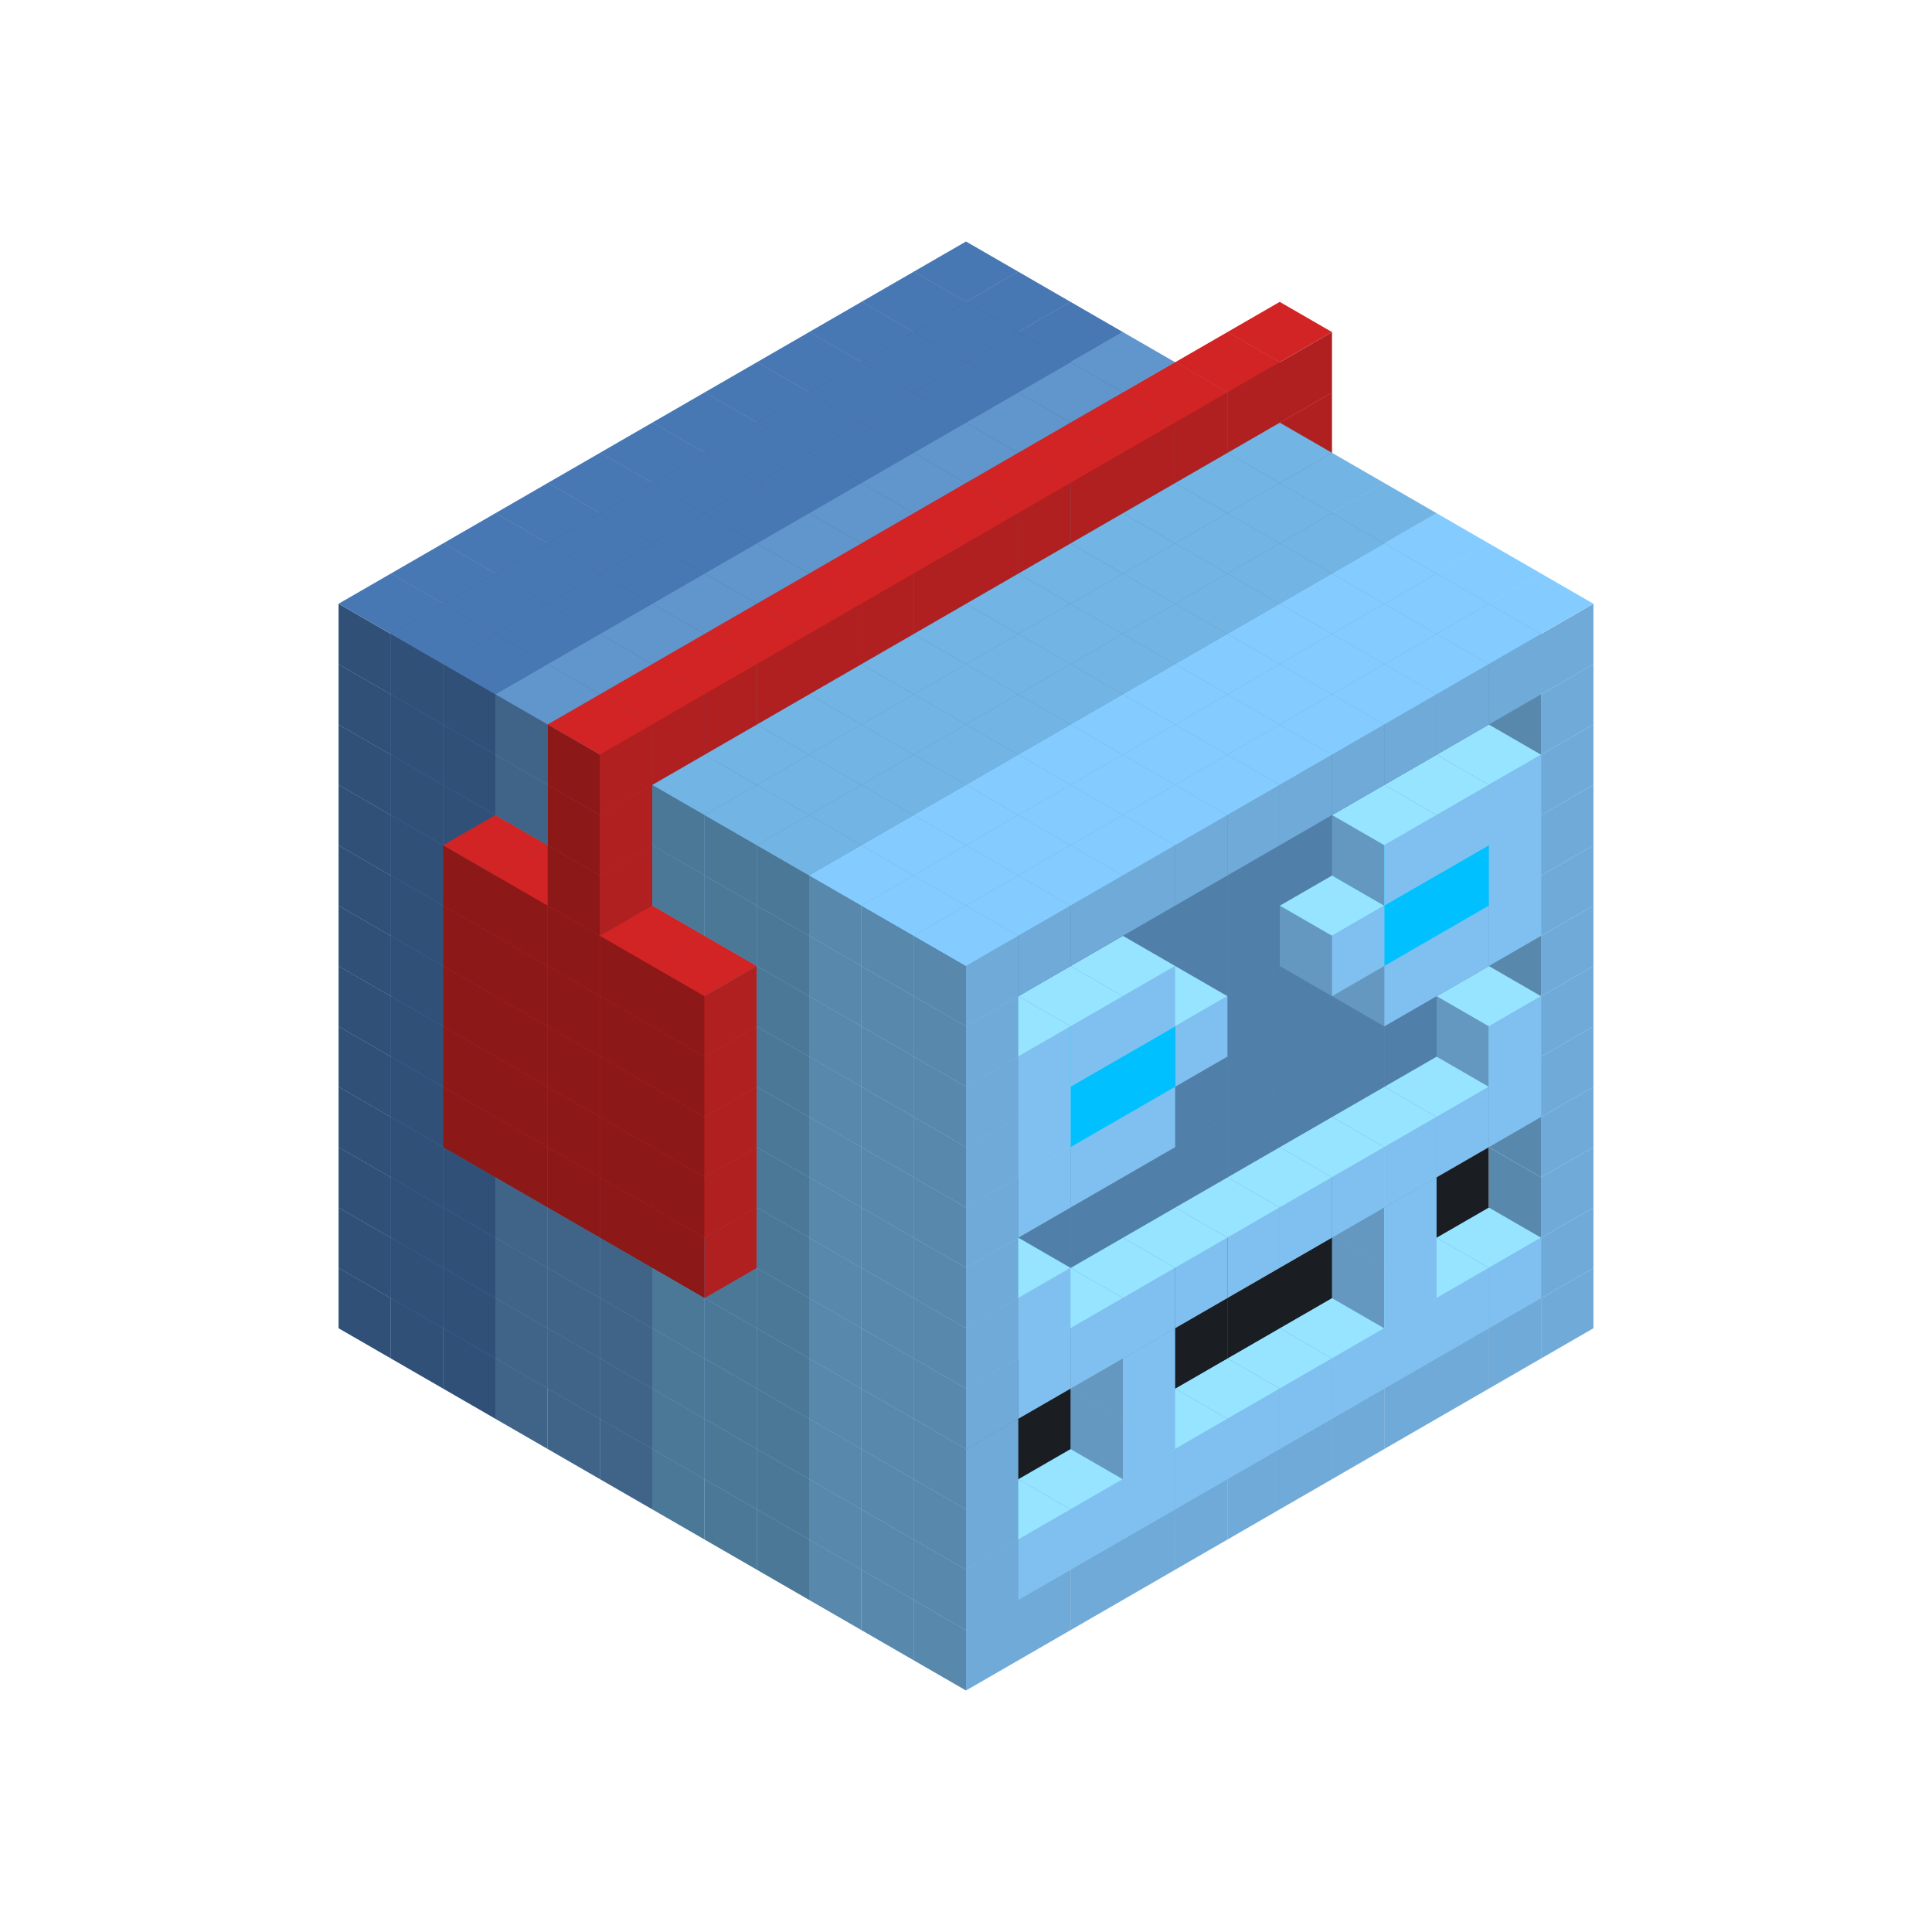 
<svg width='600' height='600' viewBox='4436371 5550000 3200000 3200000' xmlns='http://www.w3.org/2000/svg' xmlns:xlink='http://www.w3.org/1999/xlink'>
<use xlink:href='#v-0x0000010e-6' transform='translate(983738,3600000)'/>
<use xlink:href='#v-0x0000010e-6' transform='translate(1070341,3650000)'/>
<use xlink:href='#v-0x0000010e-6' transform='translate(1156944,3700000)'/>
<use xlink:href='#v-0x0000010e-2' transform='translate(1243547,3750000)'/>
<use xlink:href='#v-0x0000010e-2' transform='translate(1330150,3800000)'/>
<use xlink:href='#v-0x0000010e-2' transform='translate(1416753,3850000)'/>
<use xlink:href='#v-0x0000010e-5' transform='translate(1503356,3900000)'/>
<use xlink:href='#v-0x0000010e-5' transform='translate(1589959,3950000)'/>
<use xlink:href='#v-0x0000010e-5' transform='translate(1676562,4000000)'/>
<use xlink:href='#v-0x0000010e-4' transform='translate(1763165,4050000)'/>
<use xlink:href='#v-0x0000010e-4' transform='translate(1849768,4100000)'/>
<use xlink:href='#v-0x0000010e-4' transform='translate(2889004,3600000)'/>
<use xlink:href='#v-0x0000010e-4' transform='translate(2802401,3650000)'/>
<use xlink:href='#v-0x0000010e-4' transform='translate(2715798,3700000)'/>
<use xlink:href='#v-0x0000010e-4' transform='translate(2629195,3750000)'/>
<use xlink:href='#v-0x0000010e-4' transform='translate(2542592,3800000)'/>
<use xlink:href='#v-0x0000010e-4' transform='translate(2455989,3850000)'/>
<use xlink:href='#v-0x0000010e-4' transform='translate(2369386,3900000)'/>
<use xlink:href='#v-0x0000010e-4' transform='translate(2282783,3950000)'/>
<use xlink:href='#v-0x0000010e-4' transform='translate(2196180,4000000)'/>
<use xlink:href='#v-0x0000010e-4' transform='translate(2109577,4050000)'/>
<use xlink:href='#v-0x0000010e-4' transform='translate(2022974,4100000)'/>
<use xlink:href='#v-0x0000010e-4' transform='translate(1936371,4150000)'/>
<use xlink:href='#v-0x0000010e-6' transform='translate(983738,3500000)'/>
<use xlink:href='#v-0x0000010e-6' transform='translate(1070341,3550000)'/>
<use xlink:href='#v-0x0000010e-6' transform='translate(1156944,3600000)'/>
<use xlink:href='#v-0x0000010e-2' transform='translate(1243547,3650000)'/>
<use xlink:href='#v-0x0000010e-2' transform='translate(1330150,3700000)'/>
<use xlink:href='#v-0x0000010e-2' transform='translate(1416753,3750000)'/>
<use xlink:href='#v-0x0000010e-5' transform='translate(1503356,3800000)'/>
<use xlink:href='#v-0x0000010e-5' transform='translate(1589959,3850000)'/>
<use xlink:href='#v-0x0000010e-5' transform='translate(1676562,3900000)'/>
<use xlink:href='#v-0x0000010e-4' transform='translate(1763165,3950000)'/>
<use xlink:href='#v-0x0000010e-2' transform='translate(2715798,3500000)'/>
<use xlink:href='#v-0x0000010e-2' transform='translate(2629195,3550000)'/>
<use xlink:href='#v-0x0000010e-2' transform='translate(2542592,3600000)'/>
<use xlink:href='#v-0x0000010e-2' transform='translate(2455989,3650000)'/>
<use xlink:href='#v-0x0000010e-2' transform='translate(2369386,3700000)'/>
<use xlink:href='#v-0x0000010e-2' transform='translate(2282783,3750000)'/>
<use xlink:href='#v-0x0000010e-2' transform='translate(2196180,3800000)'/>
<use xlink:href='#v-0x0000010e-2' transform='translate(2109577,3850000)'/>
<use xlink:href='#v-0x0000010e-2' transform='translate(2022974,3900000)'/>
<use xlink:href='#v-0x0000010e-2' transform='translate(1936371,3950000)'/>
<use xlink:href='#v-0x0000010e-4' transform='translate(1849768,4000000)'/>
<use xlink:href='#v-0x0000010e-4' transform='translate(2889004,3500000)'/>
<use xlink:href='#v-0x0000010e-1' transform='translate(2802401,3550000)'/>
<use xlink:href='#v-0x0000010e-1' transform='translate(2715798,3600000)'/>
<use xlink:href='#v-0x0000010e-1' transform='translate(2629195,3650000)'/>
<use xlink:href='#v-0x0000010e-1' transform='translate(2542592,3700000)'/>
<use xlink:href='#v-0x0000010e-1' transform='translate(2455989,3750000)'/>
<use xlink:href='#v-0x0000010e-1' transform='translate(2369386,3800000)'/>
<use xlink:href='#v-0x0000010e-1' transform='translate(2282783,3850000)'/>
<use xlink:href='#v-0x0000010e-1' transform='translate(2196180,3900000)'/>
<use xlink:href='#v-0x0000010e-1' transform='translate(2109577,3950000)'/>
<use xlink:href='#v-0x0000010e-1' transform='translate(2022974,4000000)'/>
<use xlink:href='#v-0x0000010e-4' transform='translate(1936371,4050000)'/>
<use xlink:href='#v-0x0000010e-6' transform='translate(983738,3400000)'/>
<use xlink:href='#v-0x0000010e-6' transform='translate(1070341,3450000)'/>
<use xlink:href='#v-0x0000010e-6' transform='translate(1156944,3500000)'/>
<use xlink:href='#v-0x0000010e-2' transform='translate(1243547,3550000)'/>
<use xlink:href='#v-0x0000010e-2' transform='translate(1330150,3600000)'/>
<use xlink:href='#v-0x0000010e-2' transform='translate(1416753,3650000)'/>
<use xlink:href='#v-0x0000010e-5' transform='translate(1503356,3700000)'/>
<use xlink:href='#v-0x0000010e-5' transform='translate(1589959,3750000)'/>
<use xlink:href='#v-0x0000010e-5' transform='translate(1676562,3800000)'/>
<use xlink:href='#v-0x0000010e-4' transform='translate(1763165,3850000)'/>
<use xlink:href='#v-0x0000010e-7' transform='translate(2715798,3400000)'/>
<use xlink:href='#v-0x0000010e-7' transform='translate(2629195,3450000)'/>
<use xlink:href='#v-0x0000010e-7' transform='translate(2542592,3500000)'/>
<use xlink:href='#v-0x0000010e-7' transform='translate(2455989,3550000)'/>
<use xlink:href='#v-0x0000010e-7' transform='translate(2369386,3600000)'/>
<use xlink:href='#v-0x0000010e-7' transform='translate(2282783,3650000)'/>
<use xlink:href='#v-0x0000010e-7' transform='translate(2196180,3700000)'/>
<use xlink:href='#v-0x0000010e-7' transform='translate(2109577,3750000)'/>
<use xlink:href='#v-0x0000010e-7' transform='translate(2022974,3800000)'/>
<use xlink:href='#v-0x0000010e-7' transform='translate(1936371,3850000)'/>
<use xlink:href='#v-0x0000010e-4' transform='translate(1849768,3900000)'/>
<use xlink:href='#v-0x0000010e-4' transform='translate(2889004,3400000)'/>
<use xlink:href='#v-0x0000010e-1' transform='translate(2629195,3550000)'/>
<use xlink:href='#v-0x0000010e-1' transform='translate(2196180,3800000)'/>
<use xlink:href='#v-0x0000010e-4' transform='translate(1936371,3950000)'/>
<use xlink:href='#v-0x0000010e-6' transform='translate(983738,3300000)'/>
<use xlink:href='#v-0x0000010e-6' transform='translate(1070341,3350000)'/>
<use xlink:href='#v-0x0000010e-6' transform='translate(1156944,3400000)'/>
<use xlink:href='#v-0x0000010e-2' transform='translate(1243547,3450000)'/>
<use xlink:href='#v-0x0000010e-2' transform='translate(1330150,3500000)'/>
<use xlink:href='#v-0x0000010e-2' transform='translate(1416753,3550000)'/>
<use xlink:href='#v-0x0000010e-5' transform='translate(1503356,3600000)'/>
<use xlink:href='#v-0x0000010e-5' transform='translate(1589959,3650000)'/>
<use xlink:href='#v-0x0000010e-5' transform='translate(1676562,3700000)'/>
<use xlink:href='#v-0x0000010e-4' transform='translate(1763165,3750000)'/>
<use xlink:href='#v-0x0000010e-7' transform='translate(2715798,3300000)'/>
<use xlink:href='#v-0x0000010e-7' transform='translate(2629195,3350000)'/>
<use xlink:href='#v-0x0000010e-7' transform='translate(2542592,3400000)'/>
<use xlink:href='#v-0x0000010e-7' transform='translate(2455989,3450000)'/>
<use xlink:href='#v-0x0000010e-7' transform='translate(2369386,3500000)'/>
<use xlink:href='#v-0x0000010e-7' transform='translate(2282783,3550000)'/>
<use xlink:href='#v-0x0000010e-7' transform='translate(2196180,3600000)'/>
<use xlink:href='#v-0x0000010e-7' transform='translate(2109577,3650000)'/>
<use xlink:href='#v-0x0000010e-7' transform='translate(2022974,3700000)'/>
<use xlink:href='#v-0x0000010e-7' transform='translate(1936371,3750000)'/>
<use xlink:href='#v-0x0000010e-4' transform='translate(1849768,3800000)'/>
<use xlink:href='#v-0x0000010e-4' transform='translate(2889004,3300000)'/>
<use xlink:href='#v-0x0000010e-1' transform='translate(2629195,3450000)'/>
<use xlink:href='#v-0x0000010e-1' transform='translate(2196180,3700000)'/>
<use xlink:href='#v-0x0000010e-4' transform='translate(1936371,3850000)'/>
<use xlink:href='#v-0x0000010e-6' transform='translate(983738,3200000)'/>
<use xlink:href='#v-0x0000010e-6' transform='translate(1070341,3250000)'/>
<use xlink:href='#v-0x0000010e-6' transform='translate(1156944,3300000)'/>
<use xlink:href='#v-0x0000010e-2' transform='translate(1243547,3350000)'/>
<use xlink:href='#v-0x0000010e-2' transform='translate(1330150,3400000)'/>
<use xlink:href='#v-0x0000010e-2' transform='translate(1416753,3450000)'/>
<use xlink:href='#v-0x0000010e-5' transform='translate(1503356,3500000)'/>
<use xlink:href='#v-0x0000010e-5' transform='translate(1589959,3550000)'/>
<use xlink:href='#v-0x0000010e-5' transform='translate(1676562,3600000)'/>
<use xlink:href='#v-0x0000010e-4' transform='translate(1763165,3650000)'/>
<use xlink:href='#v-0x0000010e-2' transform='translate(2715798,3200000)'/>
<use xlink:href='#v-0x0000010e-2' transform='translate(2629195,3250000)'/>
<use xlink:href='#v-0x0000010e-2' transform='translate(2542592,3300000)'/>
<use xlink:href='#v-0x0000010e-2' transform='translate(2455989,3350000)'/>
<use xlink:href='#v-0x0000010e-2' transform='translate(2369386,3400000)'/>
<use xlink:href='#v-0x0000010e-2' transform='translate(2282783,3450000)'/>
<use xlink:href='#v-0x0000010e-2' transform='translate(2196180,3500000)'/>
<use xlink:href='#v-0x0000010e-2' transform='translate(2109577,3550000)'/>
<use xlink:href='#v-0x0000010e-2' transform='translate(2022974,3600000)'/>
<use xlink:href='#v-0x0000010e-2' transform='translate(1936371,3650000)'/>
<use xlink:href='#v-0x0000010e-4' transform='translate(1849768,3700000)'/>
<use xlink:href='#v-0x0000010e-4' transform='translate(2889004,3200000)'/>
<use xlink:href='#v-0x0000010e-1' transform='translate(2802401,3250000)'/>
<use xlink:href='#v-0x0000010e-1' transform='translate(2715798,3300000)'/>
<use xlink:href='#v-0x0000010e-1' transform='translate(2629195,3350000)'/>
<use xlink:href='#v-0x0000010e-1' transform='translate(2542592,3400000)'/>
<use xlink:href='#v-0x0000010e-1' transform='translate(2455989,3450000)'/>
<use xlink:href='#v-0x0000010e-1' transform='translate(2369386,3500000)'/>
<use xlink:href='#v-0x0000010e-1' transform='translate(2282783,3550000)'/>
<use xlink:href='#v-0x0000010e-1' transform='translate(2196180,3600000)'/>
<use xlink:href='#v-0x0000010e-1' transform='translate(2109577,3650000)'/>
<use xlink:href='#v-0x0000010e-1' transform='translate(2022974,3700000)'/>
<use xlink:href='#v-0x0000010e-4' transform='translate(1936371,3750000)'/>
<use xlink:href='#v-0x0000010e-6' transform='translate(983738,3100000)'/>
<use xlink:href='#v-0x0000010e-6' transform='translate(1070341,3150000)'/>
<use xlink:href='#v-0x0000010e-6' transform='translate(1156944,3200000)'/>
<use xlink:href='#v-0x0000010e-8' transform='translate(2282783,2650000)'/>
<use xlink:href='#v-0x0000010e-2' transform='translate(1243547,3250000)'/>
<use xlink:href='#v-0x0000010e-8' transform='translate(1156944,3300000)'/>
<use xlink:href='#v-0x0000010e-8' transform='translate(2369386,2700000)'/>
<use xlink:href='#v-0x0000010e-2' transform='translate(1330150,3300000)'/>
<use xlink:href='#v-0x0000010e-8' transform='translate(1243547,3350000)'/>
<use xlink:href='#v-0x0000010e-8' transform='translate(2455989,2750000)'/>
<use xlink:href='#v-0x0000010e-2' transform='translate(1416753,3350000)'/>
<use xlink:href='#v-0x0000010e-8' transform='translate(1330150,3400000)'/>
<use xlink:href='#v-0x0000010e-8' transform='translate(2542592,2800000)'/>
<use xlink:href='#v-0x0000010e-5' transform='translate(1503356,3400000)'/>
<use xlink:href='#v-0x0000010e-8' transform='translate(1416753,3450000)'/>
<use xlink:href='#v-0x0000010e-8' transform='translate(2629195,2850000)'/>
<use xlink:href='#v-0x0000010e-5' transform='translate(1589959,3450000)'/>
<use xlink:href='#v-0x0000010e-8' transform='translate(1503356,3500000)'/>
<use xlink:href='#v-0x0000010e-5' transform='translate(1676562,3500000)'/>
<use xlink:href='#v-0x0000010e-4' transform='translate(1763165,3550000)'/>
<use xlink:href='#v-0x0000010e-2' transform='translate(2715798,3100000)'/>
<use xlink:href='#v-0x0000010e-2' transform='translate(2629195,3150000)'/>
<use xlink:href='#v-0x0000010e-2' transform='translate(2542592,3200000)'/>
<use xlink:href='#v-0x0000010e-2' transform='translate(2455989,3250000)'/>
<use xlink:href='#v-0x0000010e-2' transform='translate(2369386,3300000)'/>
<use xlink:href='#v-0x0000010e-2' transform='translate(2282783,3350000)'/>
<use xlink:href='#v-0x0000010e-2' transform='translate(2196180,3400000)'/>
<use xlink:href='#v-0x0000010e-2' transform='translate(2109577,3450000)'/>
<use xlink:href='#v-0x0000010e-2' transform='translate(2022974,3500000)'/>
<use xlink:href='#v-0x0000010e-2' transform='translate(1936371,3550000)'/>
<use xlink:href='#v-0x0000010e-4' transform='translate(1849768,3600000)'/>
<use xlink:href='#v-0x0000010e-4' transform='translate(2889004,3100000)'/>
<use xlink:href='#v-0x0000010e-1' transform='translate(2802401,3150000)'/>
<use xlink:href='#v-0x0000010e-1' transform='translate(2022974,3600000)'/>
<use xlink:href='#v-0x0000010e-4' transform='translate(1936371,3650000)'/>
<use xlink:href='#v-0x0000010e-6' transform='translate(983738,3000000)'/>
<use xlink:href='#v-0x0000010e-6' transform='translate(1070341,3050000)'/>
<use xlink:href='#v-0x0000010e-6' transform='translate(1156944,3100000)'/>
<use xlink:href='#v-0x0000010e-8' transform='translate(2282783,2550000)'/>
<use xlink:href='#v-0x0000010e-2' transform='translate(1243547,3150000)'/>
<use xlink:href='#v-0x0000010e-8' transform='translate(1156944,3200000)'/>
<use xlink:href='#v-0x0000010e-8' transform='translate(2369386,2600000)'/>
<use xlink:href='#v-0x0000010e-2' transform='translate(1330150,3200000)'/>
<use xlink:href='#v-0x0000010e-8' transform='translate(1243547,3250000)'/>
<use xlink:href='#v-0x0000010e-8' transform='translate(2455989,2650000)'/>
<use xlink:href='#v-0x0000010e-2' transform='translate(1416753,3250000)'/>
<use xlink:href='#v-0x0000010e-8' transform='translate(1330150,3300000)'/>
<use xlink:href='#v-0x0000010e-8' transform='translate(2542592,2700000)'/>
<use xlink:href='#v-0x0000010e-5' transform='translate(1503356,3300000)'/>
<use xlink:href='#v-0x0000010e-8' transform='translate(1416753,3350000)'/>
<use xlink:href='#v-0x0000010e-8' transform='translate(2629195,2750000)'/>
<use xlink:href='#v-0x0000010e-5' transform='translate(1589959,3350000)'/>
<use xlink:href='#v-0x0000010e-8' transform='translate(1503356,3400000)'/>
<use xlink:href='#v-0x0000010e-5' transform='translate(1676562,3400000)'/>
<use xlink:href='#v-0x0000010e-4' transform='translate(1763165,3450000)'/>
<use xlink:href='#v-0x0000010e-2' transform='translate(2715798,3000000)'/>
<use xlink:href='#v-0x0000010e-2' transform='translate(2629195,3050000)'/>
<use xlink:href='#v-0x0000010e-2' transform='translate(2542592,3100000)'/>
<use xlink:href='#v-0x0000010e-2' transform='translate(2455989,3150000)'/>
<use xlink:href='#v-0x0000010e-2' transform='translate(2369386,3200000)'/>
<use xlink:href='#v-0x0000010e-2' transform='translate(2282783,3250000)'/>
<use xlink:href='#v-0x0000010e-2' transform='translate(2196180,3300000)'/>
<use xlink:href='#v-0x0000010e-2' transform='translate(2109577,3350000)'/>
<use xlink:href='#v-0x0000010e-2' transform='translate(2022974,3400000)'/>
<use xlink:href='#v-0x0000010e-2' transform='translate(1936371,3450000)'/>
<use xlink:href='#v-0x0000010e-4' transform='translate(1849768,3500000)'/>
<use xlink:href='#v-0x0000010e-4' transform='translate(2889004,3000000)'/>
<use xlink:href='#v-0x0000010e-4' transform='translate(1936371,3550000)'/>
<use xlink:href='#v-0x0000010e-6' transform='translate(983738,2900000)'/>
<use xlink:href='#v-0x0000010e-6' transform='translate(1070341,2950000)'/>
<use xlink:href='#v-0x0000010e-6' transform='translate(1156944,3000000)'/>
<use xlink:href='#v-0x0000010e-8' transform='translate(2282783,2450000)'/>
<use xlink:href='#v-0x0000010e-2' transform='translate(1243547,3050000)'/>
<use xlink:href='#v-0x0000010e-8' transform='translate(1156944,3100000)'/>
<use xlink:href='#v-0x0000010e-8' transform='translate(2369386,2500000)'/>
<use xlink:href='#v-0x0000010e-2' transform='translate(1330150,3100000)'/>
<use xlink:href='#v-0x0000010e-8' transform='translate(1243547,3150000)'/>
<use xlink:href='#v-0x0000010e-8' transform='translate(2455989,2550000)'/>
<use xlink:href='#v-0x0000010e-2' transform='translate(1416753,3150000)'/>
<use xlink:href='#v-0x0000010e-8' transform='translate(1330150,3200000)'/>
<use xlink:href='#v-0x0000010e-8' transform='translate(2542592,2600000)'/>
<use xlink:href='#v-0x0000010e-5' transform='translate(1503356,3200000)'/>
<use xlink:href='#v-0x0000010e-8' transform='translate(1416753,3250000)'/>
<use xlink:href='#v-0x0000010e-8' transform='translate(2629195,2650000)'/>
<use xlink:href='#v-0x0000010e-5' transform='translate(1589959,3250000)'/>
<use xlink:href='#v-0x0000010e-8' transform='translate(1503356,3300000)'/>
<use xlink:href='#v-0x0000010e-5' transform='translate(1676562,3300000)'/>
<use xlink:href='#v-0x0000010e-4' transform='translate(1763165,3350000)'/>
<use xlink:href='#v-0x0000010e-2' transform='translate(2715798,2900000)'/>
<use xlink:href='#v-0x0000010e-2' transform='translate(2629195,2950000)'/>
<use xlink:href='#v-0x0000010e-2' transform='translate(2542592,3000000)'/>
<use xlink:href='#v-0x0000010e-2' transform='translate(2455989,3050000)'/>
<use xlink:href='#v-0x0000010e-2' transform='translate(2369386,3100000)'/>
<use xlink:href='#v-0x0000010e-2' transform='translate(2282783,3150000)'/>
<use xlink:href='#v-0x0000010e-2' transform='translate(2196180,3200000)'/>
<use xlink:href='#v-0x0000010e-2' transform='translate(2109577,3250000)'/>
<use xlink:href='#v-0x0000010e-2' transform='translate(2022974,3300000)'/>
<use xlink:href='#v-0x0000010e-2' transform='translate(1936371,3350000)'/>
<use xlink:href='#v-0x0000010e-4' transform='translate(1849768,3400000)'/>
<use xlink:href='#v-0x0000010e-4' transform='translate(2889004,2900000)'/>
<use xlink:href='#v-0x0000010e-1' transform='translate(2802401,2950000)'/>
<use xlink:href='#v-0x0000010e-1' transform='translate(2715798,3000000)'/>
<use xlink:href='#v-0x0000010e-1' transform='translate(2629195,3050000)'/>
<use xlink:href='#v-0x0000010e-1' transform='translate(2196180,3300000)'/>
<use xlink:href='#v-0x0000010e-1' transform='translate(2109577,3350000)'/>
<use xlink:href='#v-0x0000010e-1' transform='translate(2022974,3400000)'/>
<use xlink:href='#v-0x0000010e-4' transform='translate(1936371,3450000)'/>
<use xlink:href='#v-0x0000010e-6' transform='translate(983738,2800000)'/>
<use xlink:href='#v-0x0000010e-6' transform='translate(1070341,2850000)'/>
<use xlink:href='#v-0x0000010e-6' transform='translate(1156944,2900000)'/>
<use xlink:href='#v-0x0000010e-8' transform='translate(2282783,2350000)'/>
<use xlink:href='#v-0x0000010e-2' transform='translate(1243547,2950000)'/>
<use xlink:href='#v-0x0000010e-8' transform='translate(1156944,3000000)'/>
<use xlink:href='#v-0x0000010e-8' transform='translate(2369386,2400000)'/>
<use xlink:href='#v-0x0000010e-2' transform='translate(1330150,3000000)'/>
<use xlink:href='#v-0x0000010e-8' transform='translate(1243547,3050000)'/>
<use xlink:href='#v-0x0000010e-8' transform='translate(2455989,2450000)'/>
<use xlink:href='#v-0x0000010e-2' transform='translate(1416753,3050000)'/>
<use xlink:href='#v-0x0000010e-8' transform='translate(1330150,3100000)'/>
<use xlink:href='#v-0x0000010e-8' transform='translate(2542592,2500000)'/>
<use xlink:href='#v-0x0000010e-5' transform='translate(1503356,3100000)'/>
<use xlink:href='#v-0x0000010e-8' transform='translate(1416753,3150000)'/>
<use xlink:href='#v-0x0000010e-8' transform='translate(2629195,2550000)'/>
<use xlink:href='#v-0x0000010e-5' transform='translate(1589959,3150000)'/>
<use xlink:href='#v-0x0000010e-8' transform='translate(1503356,3200000)'/>
<use xlink:href='#v-0x0000010e-5' transform='translate(1676562,3200000)'/>
<use xlink:href='#v-0x0000010e-4' transform='translate(1763165,3250000)'/>
<use xlink:href='#v-0x0000010e-2' transform='translate(2715798,2800000)'/>
<use xlink:href='#v-0x0000010e-2' transform='translate(2629195,2850000)'/>
<use xlink:href='#v-0x0000010e-2' transform='translate(2542592,2900000)'/>
<use xlink:href='#v-0x0000010e-2' transform='translate(2455989,2950000)'/>
<use xlink:href='#v-0x0000010e-2' transform='translate(2369386,3000000)'/>
<use xlink:href='#v-0x0000010e-2' transform='translate(2282783,3050000)'/>
<use xlink:href='#v-0x0000010e-2' transform='translate(2196180,3100000)'/>
<use xlink:href='#v-0x0000010e-2' transform='translate(2109577,3150000)'/>
<use xlink:href='#v-0x0000010e-2' transform='translate(2022974,3200000)'/>
<use xlink:href='#v-0x0000010e-2' transform='translate(1936371,3250000)'/>
<use xlink:href='#v-0x0000010e-4' transform='translate(1849768,3300000)'/>
<use xlink:href='#v-0x0000010e-4' transform='translate(2889004,2800000)'/>
<use xlink:href='#v-0x0000010e-1' transform='translate(2802401,2850000)'/>
<use xlink:href='#v-0x0000010e-3' transform='translate(2715798,2900000)'/>
<use xlink:href='#v-0x0000010e-3' transform='translate(2629195,2950000)'/>
<use xlink:href='#v-0x0000010e-1' transform='translate(2542592,3000000)'/>
<use xlink:href='#v-0x0000010e-1' transform='translate(2282783,3150000)'/>
<use xlink:href='#v-0x0000010e-3' transform='translate(2196180,3200000)'/>
<use xlink:href='#v-0x0000010e-3' transform='translate(2109577,3250000)'/>
<use xlink:href='#v-0x0000010e-1' transform='translate(2022974,3300000)'/>
<use xlink:href='#v-0x0000010e-4' transform='translate(1936371,3350000)'/>
<use xlink:href='#v-0x0000010e-6' transform='translate(983738,2700000)'/>
<use xlink:href='#v-0x0000010e-6' transform='translate(1070341,2750000)'/>
<use xlink:href='#v-0x0000010e-6' transform='translate(1156944,2800000)'/>
<use xlink:href='#v-0x0000010e-8' transform='translate(2282783,2250000)'/>
<use xlink:href='#v-0x0000010e-2' transform='translate(1243547,2850000)'/>
<use xlink:href='#v-0x0000010e-8' transform='translate(1156944,2900000)'/>
<use xlink:href='#v-0x0000010e-8' transform='translate(2369386,2300000)'/>
<use xlink:href='#v-0x0000010e-2' transform='translate(1330150,2900000)'/>
<use xlink:href='#v-0x0000010e-8' transform='translate(1243547,2950000)'/>
<use xlink:href='#v-0x0000010e-8' transform='translate(2455989,2350000)'/>
<use xlink:href='#v-0x0000010e-2' transform='translate(1416753,2950000)'/>
<use xlink:href='#v-0x0000010e-8' transform='translate(1330150,3000000)'/>
<use xlink:href='#v-0x0000010e-8' transform='translate(2542592,2400000)'/>
<use xlink:href='#v-0x0000010e-5' transform='translate(1503356,3000000)'/>
<use xlink:href='#v-0x0000010e-8' transform='translate(1416753,3050000)'/>
<use xlink:href='#v-0x0000010e-8' transform='translate(2629195,2450000)'/>
<use xlink:href='#v-0x0000010e-5' transform='translate(1589959,3050000)'/>
<use xlink:href='#v-0x0000010e-8' transform='translate(1503356,3100000)'/>
<use xlink:href='#v-0x0000010e-5' transform='translate(1676562,3100000)'/>
<use xlink:href='#v-0x0000010e-4' transform='translate(1763165,3150000)'/>
<use xlink:href='#v-0x0000010e-2' transform='translate(2715798,2700000)'/>
<use xlink:href='#v-0x0000010e-2' transform='translate(2629195,2750000)'/>
<use xlink:href='#v-0x0000010e-2' transform='translate(2542592,2800000)'/>
<use xlink:href='#v-0x0000010e-2' transform='translate(2455989,2850000)'/>
<use xlink:href='#v-0x0000010e-2' transform='translate(2369386,2900000)'/>
<use xlink:href='#v-0x0000010e-2' transform='translate(2282783,2950000)'/>
<use xlink:href='#v-0x0000010e-2' transform='translate(2196180,3000000)'/>
<use xlink:href='#v-0x0000010e-2' transform='translate(2109577,3050000)'/>
<use xlink:href='#v-0x0000010e-2' transform='translate(2022974,3100000)'/>
<use xlink:href='#v-0x0000010e-2' transform='translate(1936371,3150000)'/>
<use xlink:href='#v-0x0000010e-4' transform='translate(1849768,3200000)'/>
<use xlink:href='#v-0x0000010e-4' transform='translate(2889004,2700000)'/>
<use xlink:href='#v-0x0000010e-1' transform='translate(2802401,2750000)'/>
<use xlink:href='#v-0x0000010e-1' transform='translate(2715798,2800000)'/>
<use xlink:href='#v-0x0000010e-1' transform='translate(2629195,2850000)'/>
<use xlink:href='#v-0x0000010e-1' transform='translate(2196180,3100000)'/>
<use xlink:href='#v-0x0000010e-1' transform='translate(2109577,3150000)'/>
<use xlink:href='#v-0x0000010e-1' transform='translate(2022974,3200000)'/>
<use xlink:href='#v-0x0000010e-4' transform='translate(1936371,3250000)'/>
<use xlink:href='#v-0x0000010e-6' transform='translate(983738,2600000)'/>
<use xlink:href='#v-0x0000010e-6' transform='translate(1070341,2650000)'/>
<use xlink:href='#v-0x0000010e-6' transform='translate(1156944,2700000)'/>
<use xlink:href='#v-0x0000010e-2' transform='translate(1243547,2750000)'/>
<use xlink:href='#v-0x0000010e-2' transform='translate(1330150,2800000)'/>
<use xlink:href='#v-0x0000010e-8' transform='translate(2455989,2250000)'/>
<use xlink:href='#v-0x0000010e-2' transform='translate(1416753,2850000)'/>
<use xlink:href='#v-0x0000010e-8' transform='translate(1330150,2900000)'/>
<use xlink:href='#v-0x0000010e-5' transform='translate(1503356,2900000)'/>
<use xlink:href='#v-0x0000010e-5' transform='translate(1589959,2950000)'/>
<use xlink:href='#v-0x0000010e-5' transform='translate(1676562,3000000)'/>
<use xlink:href='#v-0x0000010e-4' transform='translate(1763165,3050000)'/>
<use xlink:href='#v-0x0000010e-2' transform='translate(2715798,2600000)'/>
<use xlink:href='#v-0x0000010e-2' transform='translate(2629195,2650000)'/>
<use xlink:href='#v-0x0000010e-2' transform='translate(2542592,2700000)'/>
<use xlink:href='#v-0x0000010e-2' transform='translate(2455989,2750000)'/>
<use xlink:href='#v-0x0000010e-2' transform='translate(2369386,2800000)'/>
<use xlink:href='#v-0x0000010e-2' transform='translate(2282783,2850000)'/>
<use xlink:href='#v-0x0000010e-2' transform='translate(2196180,2900000)'/>
<use xlink:href='#v-0x0000010e-2' transform='translate(2109577,2950000)'/>
<use xlink:href='#v-0x0000010e-2' transform='translate(2022974,3000000)'/>
<use xlink:href='#v-0x0000010e-2' transform='translate(1936371,3050000)'/>
<use xlink:href='#v-0x0000010e-4' transform='translate(1849768,3100000)'/>
<use xlink:href='#v-0x0000010e-4' transform='translate(2889004,2600000)'/>
<use xlink:href='#v-0x0000010e-4' transform='translate(1936371,3150000)'/>
<use xlink:href='#v-0x0000010e-6' transform='translate(1936371,1950000)'/>
<use xlink:href='#v-0x0000010e-6' transform='translate(1849768,2000000)'/>
<use xlink:href='#v-0x0000010e-6' transform='translate(1763165,2050000)'/>
<use xlink:href='#v-0x0000010e-6' transform='translate(1676562,2100000)'/>
<use xlink:href='#v-0x0000010e-6' transform='translate(1589959,2150000)'/>
<use xlink:href='#v-0x0000010e-6' transform='translate(1503356,2200000)'/>
<use xlink:href='#v-0x0000010e-6' transform='translate(1416753,2250000)'/>
<use xlink:href='#v-0x0000010e-6' transform='translate(1330150,2300000)'/>
<use xlink:href='#v-0x0000010e-6' transform='translate(1243547,2350000)'/>
<use xlink:href='#v-0x0000010e-6' transform='translate(1156944,2400000)'/>
<use xlink:href='#v-0x0000010e-6' transform='translate(1070341,2450000)'/>
<use xlink:href='#v-0x0000010e-6' transform='translate(983738,2500000)'/>
<use xlink:href='#v-0x0000010e-6' transform='translate(2022974,2000000)'/>
<use xlink:href='#v-0x0000010e-6' transform='translate(1936371,2050000)'/>
<use xlink:href='#v-0x0000010e-6' transform='translate(1849768,2100000)'/>
<use xlink:href='#v-0x0000010e-6' transform='translate(1763165,2150000)'/>
<use xlink:href='#v-0x0000010e-6' transform='translate(1676562,2200000)'/>
<use xlink:href='#v-0x0000010e-6' transform='translate(1589959,2250000)'/>
<use xlink:href='#v-0x0000010e-6' transform='translate(1503356,2300000)'/>
<use xlink:href='#v-0x0000010e-6' transform='translate(1416753,2350000)'/>
<use xlink:href='#v-0x0000010e-6' transform='translate(1330150,2400000)'/>
<use xlink:href='#v-0x0000010e-6' transform='translate(1243547,2450000)'/>
<use xlink:href='#v-0x0000010e-6' transform='translate(1156944,2500000)'/>
<use xlink:href='#v-0x0000010e-6' transform='translate(1070341,2550000)'/>
<use xlink:href='#v-0x0000010e-6' transform='translate(2109577,2050000)'/>
<use xlink:href='#v-0x0000010e-6' transform='translate(2022974,2100000)'/>
<use xlink:href='#v-0x0000010e-6' transform='translate(1936371,2150000)'/>
<use xlink:href='#v-0x0000010e-6' transform='translate(1849768,2200000)'/>
<use xlink:href='#v-0x0000010e-6' transform='translate(1763165,2250000)'/>
<use xlink:href='#v-0x0000010e-6' transform='translate(1676562,2300000)'/>
<use xlink:href='#v-0x0000010e-6' transform='translate(1589959,2350000)'/>
<use xlink:href='#v-0x0000010e-6' transform='translate(1503356,2400000)'/>
<use xlink:href='#v-0x0000010e-6' transform='translate(1416753,2450000)'/>
<use xlink:href='#v-0x0000010e-6' transform='translate(1330150,2500000)'/>
<use xlink:href='#v-0x0000010e-6' transform='translate(1243547,2550000)'/>
<use xlink:href='#v-0x0000010e-6' transform='translate(1156944,2600000)'/>
<use xlink:href='#v-0x0000010e-2' transform='translate(2196180,2100000)'/>
<use xlink:href='#v-0x0000010e-2' transform='translate(2109577,2150000)'/>
<use xlink:href='#v-0x0000010e-2' transform='translate(2022974,2200000)'/>
<use xlink:href='#v-0x0000010e-2' transform='translate(1936371,2250000)'/>
<use xlink:href='#v-0x0000010e-2' transform='translate(1849768,2300000)'/>
<use xlink:href='#v-0x0000010e-2' transform='translate(1763165,2350000)'/>
<use xlink:href='#v-0x0000010e-2' transform='translate(1676562,2400000)'/>
<use xlink:href='#v-0x0000010e-2' transform='translate(1589959,2450000)'/>
<use xlink:href='#v-0x0000010e-2' transform='translate(1503356,2500000)'/>
<use xlink:href='#v-0x0000010e-2' transform='translate(1416753,2550000)'/>
<use xlink:href='#v-0x0000010e-2' transform='translate(1330150,2600000)'/>
<use xlink:href='#v-0x0000010e-2' transform='translate(1243547,2650000)'/>
<use xlink:href='#v-0x0000010e-2' transform='translate(2282783,2150000)'/>
<use xlink:href='#v-0x0000010e-2' transform='translate(2196180,2200000)'/>
<use xlink:href='#v-0x0000010e-2' transform='translate(2109577,2250000)'/>
<use xlink:href='#v-0x0000010e-2' transform='translate(2022974,2300000)'/>
<use xlink:href='#v-0x0000010e-2' transform='translate(1936371,2350000)'/>
<use xlink:href='#v-0x0000010e-2' transform='translate(1849768,2400000)'/>
<use xlink:href='#v-0x0000010e-2' transform='translate(1763165,2450000)'/>
<use xlink:href='#v-0x0000010e-2' transform='translate(1676562,2500000)'/>
<use xlink:href='#v-0x0000010e-2' transform='translate(1589959,2550000)'/>
<use xlink:href='#v-0x0000010e-2' transform='translate(1503356,2600000)'/>
<use xlink:href='#v-0x0000010e-2' transform='translate(1416753,2650000)'/>
<use xlink:href='#v-0x0000010e-2' transform='translate(1330150,2700000)'/>
<use xlink:href='#v-0x0000010e-8' transform='translate(2455989,2150000)'/>
<use xlink:href='#v-0x0000010e-2' transform='translate(2369386,2200000)'/>
<use xlink:href='#v-0x0000010e-2' transform='translate(2282783,2250000)'/>
<use xlink:href='#v-0x0000010e-2' transform='translate(2196180,2300000)'/>
<use xlink:href='#v-0x0000010e-2' transform='translate(2109577,2350000)'/>
<use xlink:href='#v-0x0000010e-2' transform='translate(2022974,2400000)'/>
<use xlink:href='#v-0x0000010e-2' transform='translate(1936371,2450000)'/>
<use xlink:href='#v-0x0000010e-2' transform='translate(1849768,2500000)'/>
<use xlink:href='#v-0x0000010e-2' transform='translate(1763165,2550000)'/>
<use xlink:href='#v-0x0000010e-2' transform='translate(1676562,2600000)'/>
<use xlink:href='#v-0x0000010e-2' transform='translate(1589959,2650000)'/>
<use xlink:href='#v-0x0000010e-2' transform='translate(1503356,2700000)'/>
<use xlink:href='#v-0x0000010e-2' transform='translate(1416753,2750000)'/>
<use xlink:href='#v-0x0000010e-8' transform='translate(1330150,2800000)'/>
<use xlink:href='#v-0x0000010e-5' transform='translate(2455989,2250000)'/>
<use xlink:href='#v-0x0000010e-5' transform='translate(2369386,2300000)'/>
<use xlink:href='#v-0x0000010e-5' transform='translate(2282783,2350000)'/>
<use xlink:href='#v-0x0000010e-5' transform='translate(2196180,2400000)'/>
<use xlink:href='#v-0x0000010e-5' transform='translate(2109577,2450000)'/>
<use xlink:href='#v-0x0000010e-5' transform='translate(2022974,2500000)'/>
<use xlink:href='#v-0x0000010e-5' transform='translate(1936371,2550000)'/>
<use xlink:href='#v-0x0000010e-5' transform='translate(1849768,2600000)'/>
<use xlink:href='#v-0x0000010e-5' transform='translate(1763165,2650000)'/>
<use xlink:href='#v-0x0000010e-5' transform='translate(1676562,2700000)'/>
<use xlink:href='#v-0x0000010e-5' transform='translate(1589959,2750000)'/>
<use xlink:href='#v-0x0000010e-5' transform='translate(1503356,2800000)'/>
<use xlink:href='#v-0x0000010e-5' transform='translate(2542592,2300000)'/>
<use xlink:href='#v-0x0000010e-5' transform='translate(2455989,2350000)'/>
<use xlink:href='#v-0x0000010e-5' transform='translate(2369386,2400000)'/>
<use xlink:href='#v-0x0000010e-5' transform='translate(2282783,2450000)'/>
<use xlink:href='#v-0x0000010e-5' transform='translate(2196180,2500000)'/>
<use xlink:href='#v-0x0000010e-5' transform='translate(2109577,2550000)'/>
<use xlink:href='#v-0x0000010e-5' transform='translate(2022974,2600000)'/>
<use xlink:href='#v-0x0000010e-5' transform='translate(1936371,2650000)'/>
<use xlink:href='#v-0x0000010e-5' transform='translate(1849768,2700000)'/>
<use xlink:href='#v-0x0000010e-5' transform='translate(1763165,2750000)'/>
<use xlink:href='#v-0x0000010e-5' transform='translate(1676562,2800000)'/>
<use xlink:href='#v-0x0000010e-5' transform='translate(1589959,2850000)'/>
<use xlink:href='#v-0x0000010e-5' transform='translate(2629195,2350000)'/>
<use xlink:href='#v-0x0000010e-5' transform='translate(2542592,2400000)'/>
<use xlink:href='#v-0x0000010e-5' transform='translate(2455989,2450000)'/>
<use xlink:href='#v-0x0000010e-5' transform='translate(2369386,2500000)'/>
<use xlink:href='#v-0x0000010e-5' transform='translate(2282783,2550000)'/>
<use xlink:href='#v-0x0000010e-5' transform='translate(2196180,2600000)'/>
<use xlink:href='#v-0x0000010e-5' transform='translate(2109577,2650000)'/>
<use xlink:href='#v-0x0000010e-5' transform='translate(2022974,2700000)'/>
<use xlink:href='#v-0x0000010e-5' transform='translate(1936371,2750000)'/>
<use xlink:href='#v-0x0000010e-5' transform='translate(1849768,2800000)'/>
<use xlink:href='#v-0x0000010e-5' transform='translate(1763165,2850000)'/>
<use xlink:href='#v-0x0000010e-5' transform='translate(1676562,2900000)'/>
<use xlink:href='#v-0x0000010e-4' transform='translate(2715798,2400000)'/>
<use xlink:href='#v-0x0000010e-4' transform='translate(2629195,2450000)'/>
<use xlink:href='#v-0x0000010e-4' transform='translate(2542592,2500000)'/>
<use xlink:href='#v-0x0000010e-4' transform='translate(2455989,2550000)'/>
<use xlink:href='#v-0x0000010e-4' transform='translate(2369386,2600000)'/>
<use xlink:href='#v-0x0000010e-4' transform='translate(2282783,2650000)'/>
<use xlink:href='#v-0x0000010e-4' transform='translate(2196180,2700000)'/>
<use xlink:href='#v-0x0000010e-4' transform='translate(2109577,2750000)'/>
<use xlink:href='#v-0x0000010e-4' transform='translate(2022974,2800000)'/>
<use xlink:href='#v-0x0000010e-4' transform='translate(1936371,2850000)'/>
<use xlink:href='#v-0x0000010e-4' transform='translate(1849768,2900000)'/>
<use xlink:href='#v-0x0000010e-4' transform='translate(1763165,2950000)'/>
<use xlink:href='#v-0x0000010e-4' transform='translate(2802401,2450000)'/>
<use xlink:href='#v-0x0000010e-4' transform='translate(2715798,2500000)'/>
<use xlink:href='#v-0x0000010e-4' transform='translate(2629195,2550000)'/>
<use xlink:href='#v-0x0000010e-4' transform='translate(2542592,2600000)'/>
<use xlink:href='#v-0x0000010e-4' transform='translate(2455989,2650000)'/>
<use xlink:href='#v-0x0000010e-4' transform='translate(2369386,2700000)'/>
<use xlink:href='#v-0x0000010e-4' transform='translate(2282783,2750000)'/>
<use xlink:href='#v-0x0000010e-4' transform='translate(2196180,2800000)'/>
<use xlink:href='#v-0x0000010e-4' transform='translate(2109577,2850000)'/>
<use xlink:href='#v-0x0000010e-4' transform='translate(2022974,2900000)'/>
<use xlink:href='#v-0x0000010e-4' transform='translate(1936371,2950000)'/>
<use xlink:href='#v-0x0000010e-4' transform='translate(1849768,3000000)'/>
<use xlink:href='#v-0x0000010e-4' transform='translate(2889004,2500000)'/>
<use xlink:href='#v-0x0000010e-4' transform='translate(2802401,2550000)'/>
<use xlink:href='#v-0x0000010e-4' transform='translate(2715798,2600000)'/>
<use xlink:href='#v-0x0000010e-4' transform='translate(2629195,2650000)'/>
<use xlink:href='#v-0x0000010e-4' transform='translate(2542592,2700000)'/>
<use xlink:href='#v-0x0000010e-4' transform='translate(2455989,2750000)'/>
<use xlink:href='#v-0x0000010e-4' transform='translate(2369386,2800000)'/>
<use xlink:href='#v-0x0000010e-4' transform='translate(2282783,2850000)'/>
<use xlink:href='#v-0x0000010e-4' transform='translate(2196180,2900000)'/>
<use xlink:href='#v-0x0000010e-4' transform='translate(2109577,2950000)'/>
<use xlink:href='#v-0x0000010e-4' transform='translate(2022974,3000000)'/>
<use xlink:href='#v-0x0000010e-4' transform='translate(1936371,3050000)'/>
<use xlink:href='#v-0x0000010e-8' transform='translate(2455989,2050000)'/>
<use xlink:href='#v-0x0000010e-8' transform='translate(2369386,2100000)'/>
<use xlink:href='#v-0x0000010e-8' transform='translate(2282783,2150000)'/>
<use xlink:href='#v-0x0000010e-8' transform='translate(2196180,2200000)'/>
<use xlink:href='#v-0x0000010e-8' transform='translate(2109577,2250000)'/>
<use xlink:href='#v-0x0000010e-8' transform='translate(2022974,2300000)'/>
<use xlink:href='#v-0x0000010e-8' transform='translate(1936371,2350000)'/>
<use xlink:href='#v-0x0000010e-8' transform='translate(1849768,2400000)'/>
<use xlink:href='#v-0x0000010e-8' transform='translate(1763165,2450000)'/>
<use xlink:href='#v-0x0000010e-8' transform='translate(1676562,2500000)'/>
<use xlink:href='#v-0x0000010e-8' transform='translate(1589959,2550000)'/>
<use xlink:href='#v-0x0000010e-8' transform='translate(1503356,2600000)'/>
<use xlink:href='#v-0x0000010e-8' transform='translate(1416753,2650000)'/>
<use xlink:href='#v-0x0000010e-8' transform='translate(1330150,2700000)'/>
<defs>
<g id='v-0x0000010e-1'>
<polygon points='4100000,4100000 4100000,4200000 4013397,4150000 4013397,4050000' fill='#6498c0'/>
<polygon points='4100000,4100000 4100000,4200000 4186602,4150000 4186602,4050000' fill='#80c0f0'/>
<polygon points='4100000,4100000 4013397,4050000 4100000,4000000 4186602,4050000' fill='#96e4ff'/>
</g>
<g id='v-0x0000010e-2'>
<polygon points='4100000,4100000 4100000,4200000 4013397,4150000 4013397,4050000' fill='#406488'/>
<polygon points='4100000,4100000 4100000,4200000 4186602,4150000 4186602,4050000' fill='#5080aa'/>
<polygon points='4100000,4100000 4013397,4050000 4100000,4000000 4186602,4050000' fill='#6096cc'/>
</g>
<g id='v-0x0000010e-3'>
<polygon points='4100000,4100000 4100000,4200000 4013397,4150000 4013397,4050000' fill='#0098cc'/>
<polygon points='4100000,4100000 4100000,4200000 4186602,4150000 4186602,4050000' fill='#00c0ff'/>
<polygon points='4100000,4100000 4013397,4050000 4100000,4000000 4186602,4050000' fill='#00e4ff'/>
</g>
<g id='v-0x0000010e-4'>
<polygon points='4100000,4100000 4100000,4200000 4013397,4150000 4013397,4050000' fill='#5888ac'/>
<polygon points='4100000,4100000 4100000,4200000 4186602,4150000 4186602,4050000' fill='#70aad8'/>
<polygon points='4100000,4100000 4013397,4050000 4100000,4000000 4186602,4050000' fill='#84ccff'/>
</g>
<g id='v-0x0000010e-5'>
<polygon points='4100000,4100000 4100000,4200000 4013397,4150000 4013397,4050000' fill='#4c7898'/>
<polygon points='4100000,4100000 4100000,4200000 4186602,4150000 4186602,4050000' fill='#6098c0'/>
<polygon points='4100000,4100000 4013397,4050000 4100000,4000000 4186602,4050000' fill='#72b4e4'/>
</g>
<g id='v-0x0000010e-6'>
<polygon points='4100000,4100000 4100000,4200000 4013397,4150000 4013397,4050000' fill='#305078'/>
<polygon points='4100000,4100000 4100000,4200000 4186602,4150000 4186602,4050000' fill='#406898'/>
<polygon points='4100000,4100000 4013397,4050000 4100000,4000000 4186602,4050000' fill='#4878b4'/>
</g>
<g id='v-0x0000010e-7'>
<polygon points='4100000,4100000 4100000,4200000 4013397,4150000 4013397,4050000' fill='#141418'/>
<polygon points='4100000,4100000 4100000,4200000 4186602,4150000 4186602,4050000' fill='#1a1d22'/>
<polygon points='4100000,4100000 4013397,4050000 4100000,4000000 4186602,4050000' fill='#1e1e24'/>
</g>
<g id='v-0x0000010e-8'>
<polygon points='4100000,4100000 4100000,4200000 4013397,4150000 4013397,4050000' fill='#8c1818'/>
<polygon points='4100000,4100000 4100000,4200000 4186602,4150000 4186602,4050000' fill='#b02020'/>
<polygon points='4100000,4100000 4013397,4050000 4100000,4000000 4186602,4050000' fill='#d22424'/>
</g>
</defs>
</svg>
